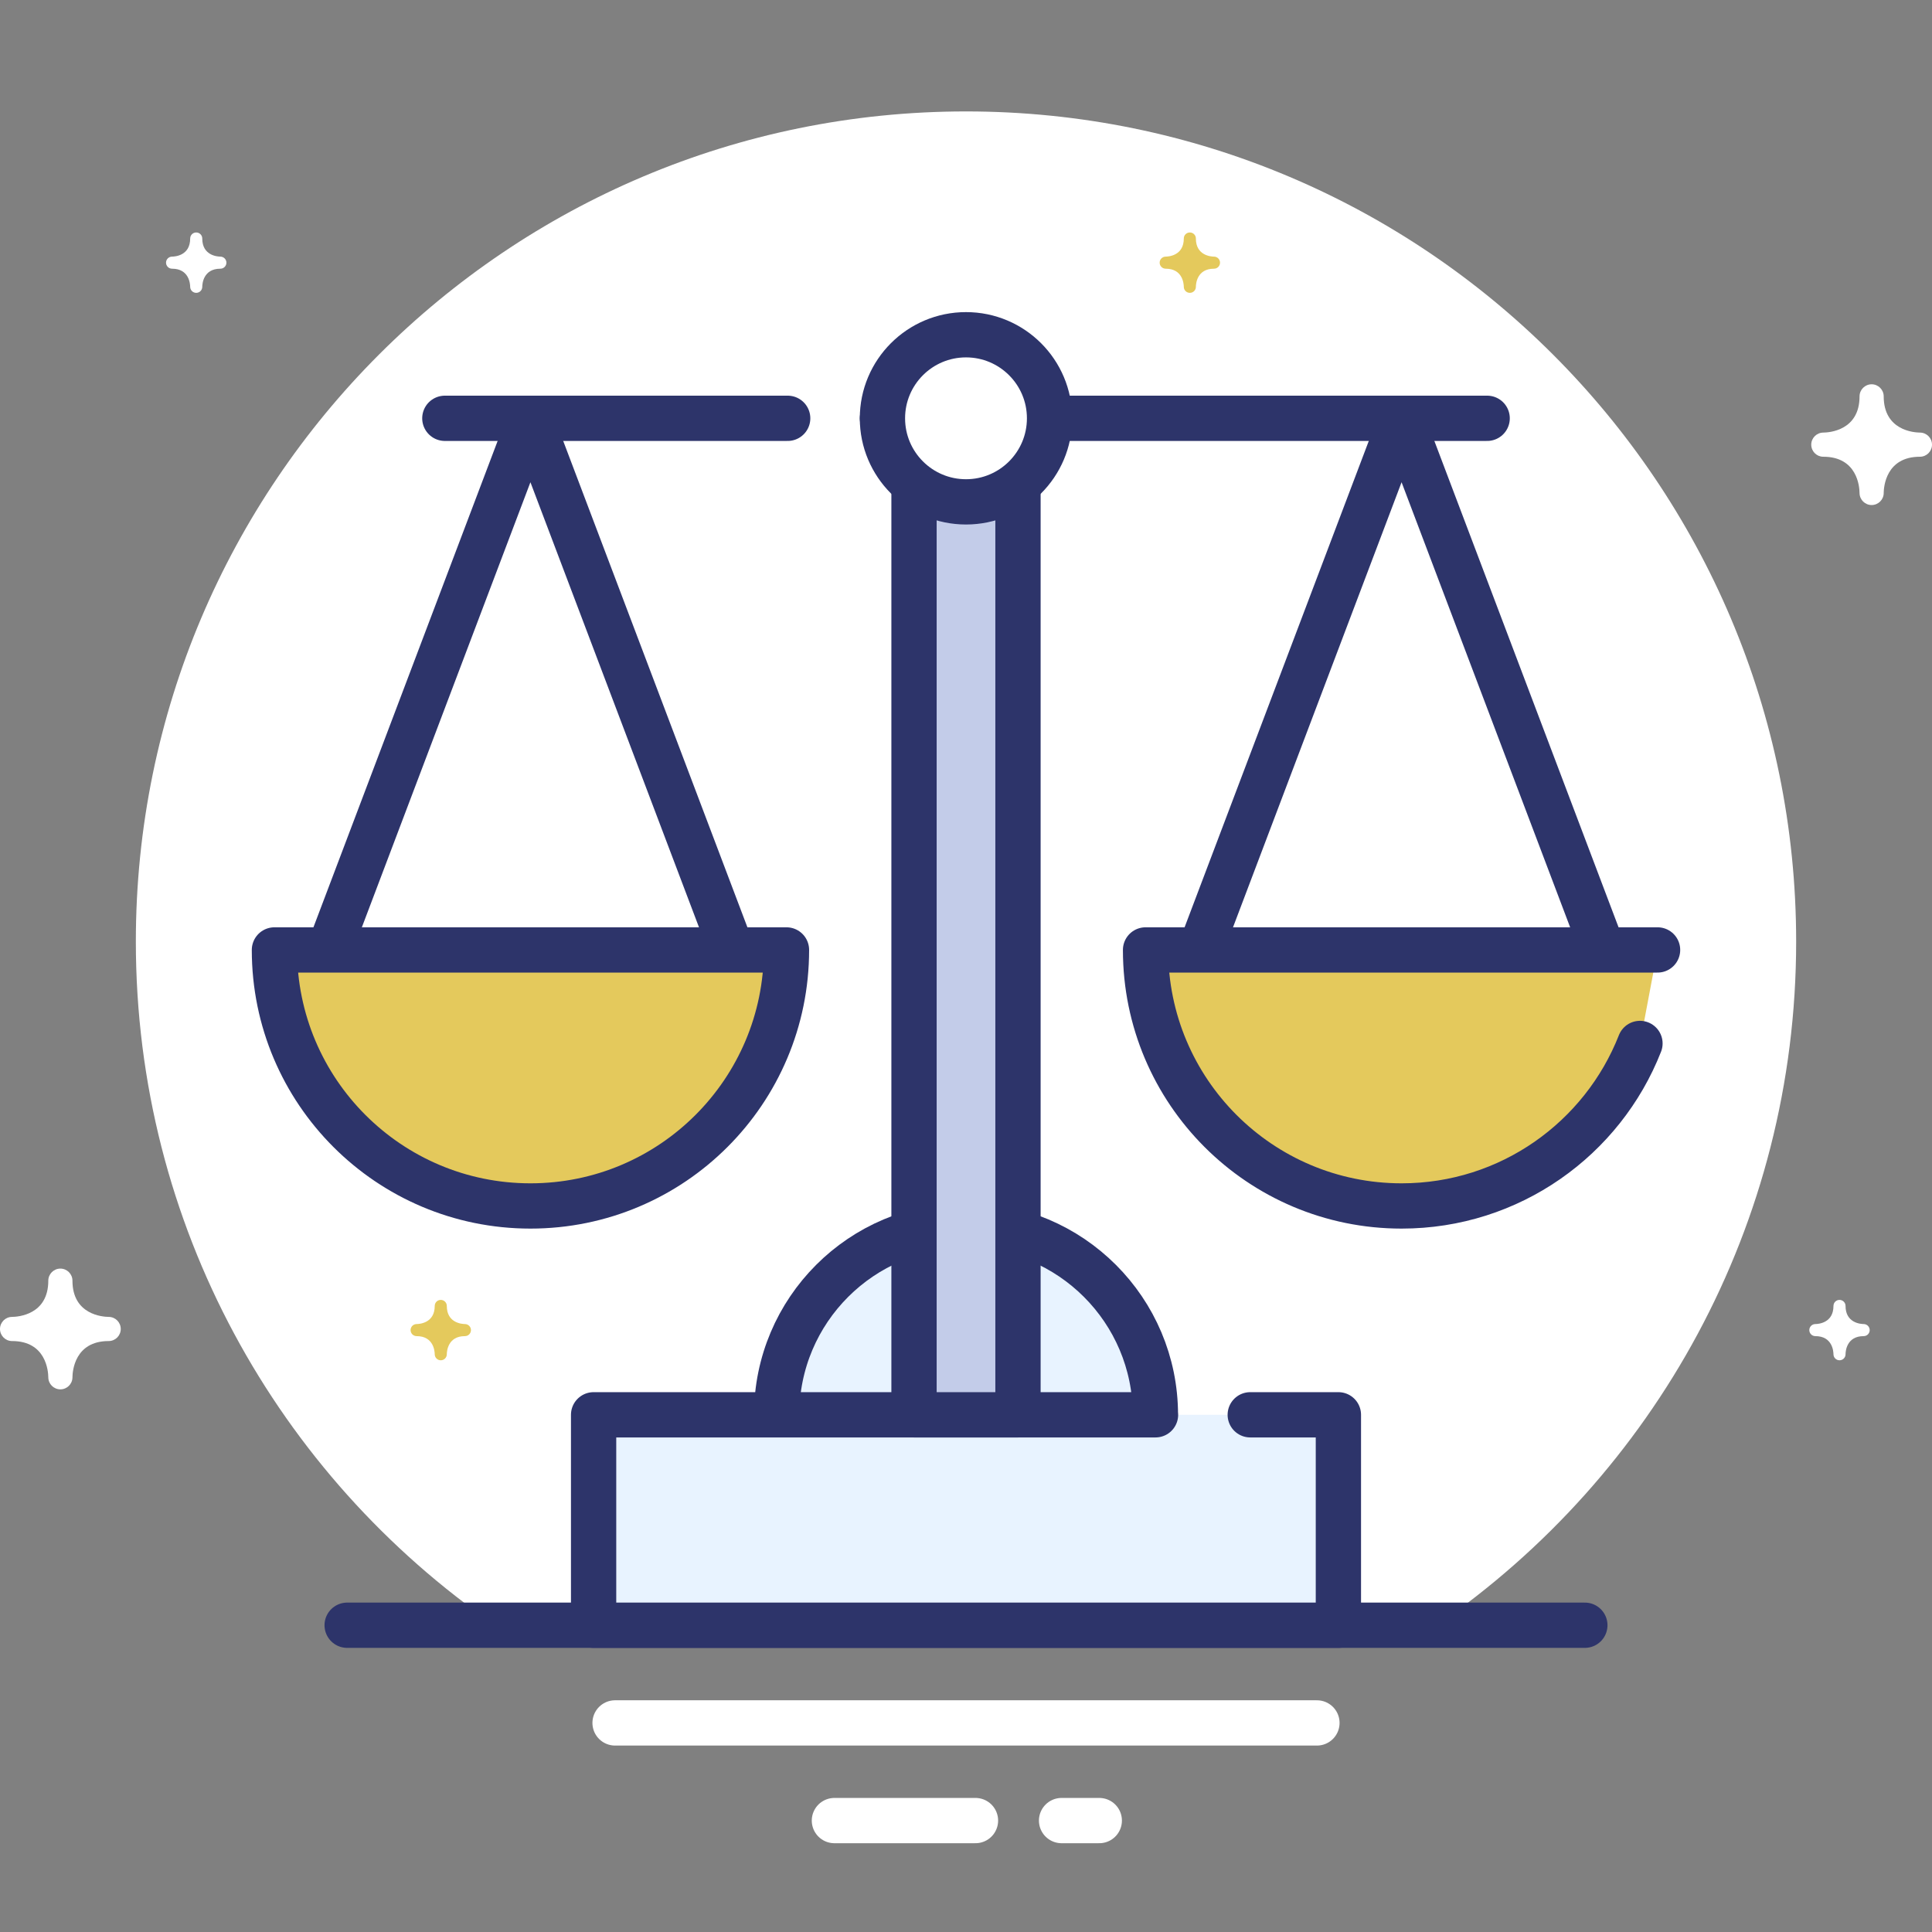 <?xml version="1.0" encoding="utf-8"?>
<!-- Generator: Adobe Illustrator 17.0.0, SVG Export Plug-In . SVG Version: 6.00 Build 0)  -->
<!DOCTYPE svg PUBLIC "-//W3C//DTD SVG 1.1//EN" "http://www.w3.org/Graphics/SVG/1.1/DTD/svg11.dtd">
<svg version="1.1" xmlns="http://www.w3.org/2000/svg" xmlns:xlink="http://www.w3.org/1999/xlink" x="0px" y="0px" width="64px"
	 height="64px" viewBox="0 0 64 64" enable-background="new 0 0 64 64" xml:space="preserve">
<rect x="0" y="0" width="64" height="64" fill="#808080" stroke="none"/>
<g id="Layer_4">
</g>
<g id="Layer_3">
</g>
<g id="Layer_2">
</g>
<g id="Layer_1">
</g>
<g id="Layer_5">
	<g>
		<g>
			<path fill="#FFFFFF" d="M59.5,31.191c0-15.188-12.312-27.5-27.5-27.5S4.5,16.003,4.5,31.191c0,9.396,4.715,17.687,11.905,22.647
				h31.191C54.785,48.878,59.5,40.587,59.5,31.191z"/>
		</g>
		
			<line fill="none" stroke="#2D346A" stroke-width="1.5" stroke-linecap="round" stroke-miterlimit="10" x1="11.5" y1="53.838" x2="52.5" y2="53.838"/>
		
			<line fill="none" stroke="#FFFFFF" stroke-width="1.5" stroke-linecap="round" stroke-linejoin="round" stroke-miterlimit="10" x1="20.375" y1="57.074" x2="43.625" y2="57.074"/>
		
			<line fill="none" stroke="#FFFFFF" stroke-width="1.5" stroke-linecap="round" stroke-linejoin="round" stroke-miterlimit="10" x1="27.641" y1="60.309" x2="32.314" y2="60.309"/>
		
			<line fill="none" stroke="#FFFFFF" stroke-width="1.5" stroke-linecap="round" stroke-linejoin="round" stroke-miterlimit="10" x1="35.166" y1="60.309" x2="36.415" y2="60.309"/>
	</g>
	<g>
		
			<path fill="#E4C95C" stroke="#2D346A" stroke-width="1.5" stroke-linecap="round" stroke-linejoin="round" stroke-miterlimit="10" d="
			M9.091,31.468c0,4.684,3.797,8.481,8.481,8.481s8.481-3.797,8.481-8.481H9.091z"/>
		<polyline fill="none" stroke="#2D346A" stroke-width="1.5" stroke-linejoin="round" stroke-miterlimit="10" points="
			24.241,31.468 17.571,13.857 10.901,31.468 		"/>
		<g>
			
				<path fill="#E4C95C" stroke="#2D346A" stroke-width="1.5" stroke-linecap="round" stroke-linejoin="round" stroke-miterlimit="10" d="
				M54.909,31.468H37.948c0,4.684,3.797,8.481,8.481,8.481c3.591,0,6.66-2.231,7.897-5.383"/>
			<polyline fill="none" stroke="#2D346A" stroke-width="1.5" stroke-linejoin="round" stroke-miterlimit="10" points="
				53.099,31.468 46.429,13.857 39.759,31.468 			"/>
		</g>
		
			<line fill="none" stroke="#2D346A" stroke-width="1.5" stroke-linecap="round" stroke-linejoin="round" stroke-miterlimit="10" x1="29.232" y1="13.857" x2="49.264" y2="13.857"/>
		
			<line fill="none" stroke="#2D346A" stroke-width="1.5" stroke-linecap="round" stroke-linejoin="round" stroke-miterlimit="10" x1="14.736" y1="13.857" x2="26.093" y2="13.857"/>
		
			<path fill="#E8F3FF" stroke="#2D346A" stroke-width="1.5" stroke-linecap="round" stroke-linejoin="round" stroke-miterlimit="10" d="
			M41.416,46.867h2.92v6.971H19.664v-6.971h18.614l-0.004,0c0-3.465-2.809-6.273-6.273-6.273s-6.273,2.809-6.273,6.273"/>
		<polyline fill="#C3CCE9" stroke="#2D346A" stroke-width="1.5" stroke-linejoin="round" stroke-miterlimit="10" points="
			33.722,16.008 33.722,46.867 30.278,46.867 30.278,16.008 		"/>
		
			<circle fill="#FFFFFF" stroke="#2D346A" stroke-width="1.5" stroke-linecap="round" stroke-linejoin="round" stroke-miterlimit="10" cx="32" cy="13.857" r="2.768"/>
	</g>
	<path fill="#FFFFFF" d="M61.6,16.332c-0.002-0.201-0.071-1.202-1.2-1.202c-0.002,0-0.002,0-0.003,0c-0.002,0-0.003,0-0.005,0h0
		c-0.001,0-0.001,0-0.001,0H60.39c0,0-0.001,0-0.002,0C60.173,15.124,60,14.948,60,14.73c0-0.22,0.178-0.399,0.398-0.4
		c0.201-0.002,1.202-0.071,1.202-1.2c0-0.221,0.179-0.4,0.4-0.4c0.221,0,0.4,0.179,0.4,0.4c0,1.129,1.001,1.198,1.202,1.2
		c0.22,0.001,0.398,0.18,0.398,0.4c0,0.221-0.179,0.4-0.4,0.4c-1.129,0-1.198,1.002-1.2,1.2c0,0.002,0,0.002,0,0.002
		c0,0.003-0.001,0.006,0,0.006v0.001v0.001c0,0,0,0.001,0,0.002c-0.006,0.215-0.183,0.388-0.4,0.388
		C61.78,16.73,61.601,16.552,61.6,16.332z"/>
	<path fill="#E4C95C" d="M14.401,44.862c-0.001-0.101-0.036-0.601-0.6-0.601H13.8h-0.002h0h-0.001h-0.001h0
		c-0.108-0.003-0.195-0.091-0.195-0.2c0-0.11,0.089-0.199,0.199-0.2c0.101-0.001,0.601-0.036,0.601-0.6c0-0.111,0.089-0.2,0.2-0.2
		s0.2,0.089,0.2,0.2c0,0.564,0.5,0.599,0.601,0.6c0.11,0.001,0.199,0.09,0.199,0.2c0,0.111-0.089,0.2-0.2,0.2
		c-0.565,0-0.599,0.501-0.6,0.6v0.001c0,0.001-0.001,0.003-0.001,0.003c0.001,0,0.001,0,0.001,0v0.001v0.001
		c-0.003,0.108-0.091,0.194-0.2,0.194C14.491,45.061,14.402,44.972,14.401,44.862z"/>
	<path fill="#FFFFFF" d="M60.736,44.862c-0.001-0.101-0.036-0.601-0.6-0.601h-0.001h-0.002h0h-0.001h-0.001h0
		c-0.108-0.003-0.195-0.091-0.195-0.2c0-0.11,0.089-0.199,0.199-0.2c0.101-0.001,0.601-0.036,0.601-0.6c0-0.111,0.089-0.2,0.2-0.2
		s0.2,0.089,0.2,0.2c0,0.564,0.5,0.599,0.601,0.6c0.11,0.001,0.199,0.09,0.199,0.2c0,0.111-0.089,0.2-0.2,0.2
		c-0.565,0-0.599,0.501-0.6,0.6v0.001c0,0.001-0.001,0.003-0.001,0.003c0.001,0,0.001,0,0.001,0v0.001v0.001
		c-0.003,0.108-0.091,0.194-0.2,0.194C60.826,45.061,60.737,44.972,60.736,44.862z"/>
	<path fill="#E4C95C" d="M39.215,9.502c-0.001-0.101-0.036-0.601-0.6-0.601h-0.001h-0.002h0H38.61H38.61h0
		c-0.108-0.003-0.195-0.091-0.195-0.2c0-0.11,0.089-0.199,0.199-0.2c0.101-0.001,0.601-0.036,0.601-0.6c0-0.111,0.089-0.2,0.2-0.2
		s0.2,0.089,0.2,0.2c0,0.564,0.5,0.599,0.601,0.6c0.11,0.001,0.199,0.09,0.199,0.2c0,0.111-0.089,0.2-0.2,0.2
		c-0.565,0-0.599,0.501-0.6,0.6v0.001c0,0.001-0.001,0.003-0.001,0.003c0.001,0,0.001,0,0.001,0v0.001v0.001
		c-0.003,0.108-0.091,0.194-0.2,0.194C39.305,9.701,39.215,9.612,39.215,9.502z"/>
	<path fill="#FFFFFF" d="M6.3,9.502C6.299,9.402,6.264,8.901,5.7,8.901H5.699H5.696h0H5.696H5.695h0C5.587,8.898,5.5,8.81,5.5,8.701
		c0-0.11,0.089-0.199,0.199-0.2C5.8,8.5,6.3,8.466,6.3,7.901c0-0.111,0.089-0.2,0.2-0.2c0.111,0,0.2,0.089,0.2,0.2
		c0,0.564,0.5,0.599,0.601,0.6c0.11,0.001,0.199,0.09,0.199,0.2c0,0.111-0.089,0.2-0.2,0.2c-0.565,0-0.599,0.501-0.6,0.6
		c0,0.001,0,0.001,0,0.001c0,0.001-0.001,0.003-0.001,0.003c0.001,0,0.001,0,0.001,0v0.001v0.001C6.697,9.615,6.609,9.701,6.5,9.701
		C6.39,9.701,6.301,9.612,6.3,9.502z"/>
	<path fill="#FFFFFF" d="M1.6,45.626c-0.002-0.201-0.071-1.202-1.2-1.202c-0.002,0-0.002,0-0.003,0c-0.002,0-0.003,0-0.005,0h0
		c-0.001,0-0.001,0-0.001,0H0.39c0,0-0.001,0-0.002,0C0.173,44.418,0,44.241,0,44.024c0-0.22,0.178-0.399,0.398-0.4
		c0.201-0.002,1.202-0.071,1.202-1.2c0-0.221,0.179-0.4,0.4-0.4s0.4,0.179,0.4,0.4c0,1.129,1.001,1.198,1.202,1.2
		C3.822,43.625,4,43.804,4,44.024c0,0.221-0.179,0.4-0.4,0.4c-1.129,0-1.198,1.002-1.2,1.2c0,0.002,0,0.002,0,0.002
		c0,0.003-0.001,0.006,0,0.006v0.001v0.001c0,0,0,0.001,0,0.002c-0.006,0.215-0.183,0.388-0.4,0.388
		C1.78,46.024,1.601,45.846,1.6,45.626z"/>
</g>
</svg>
